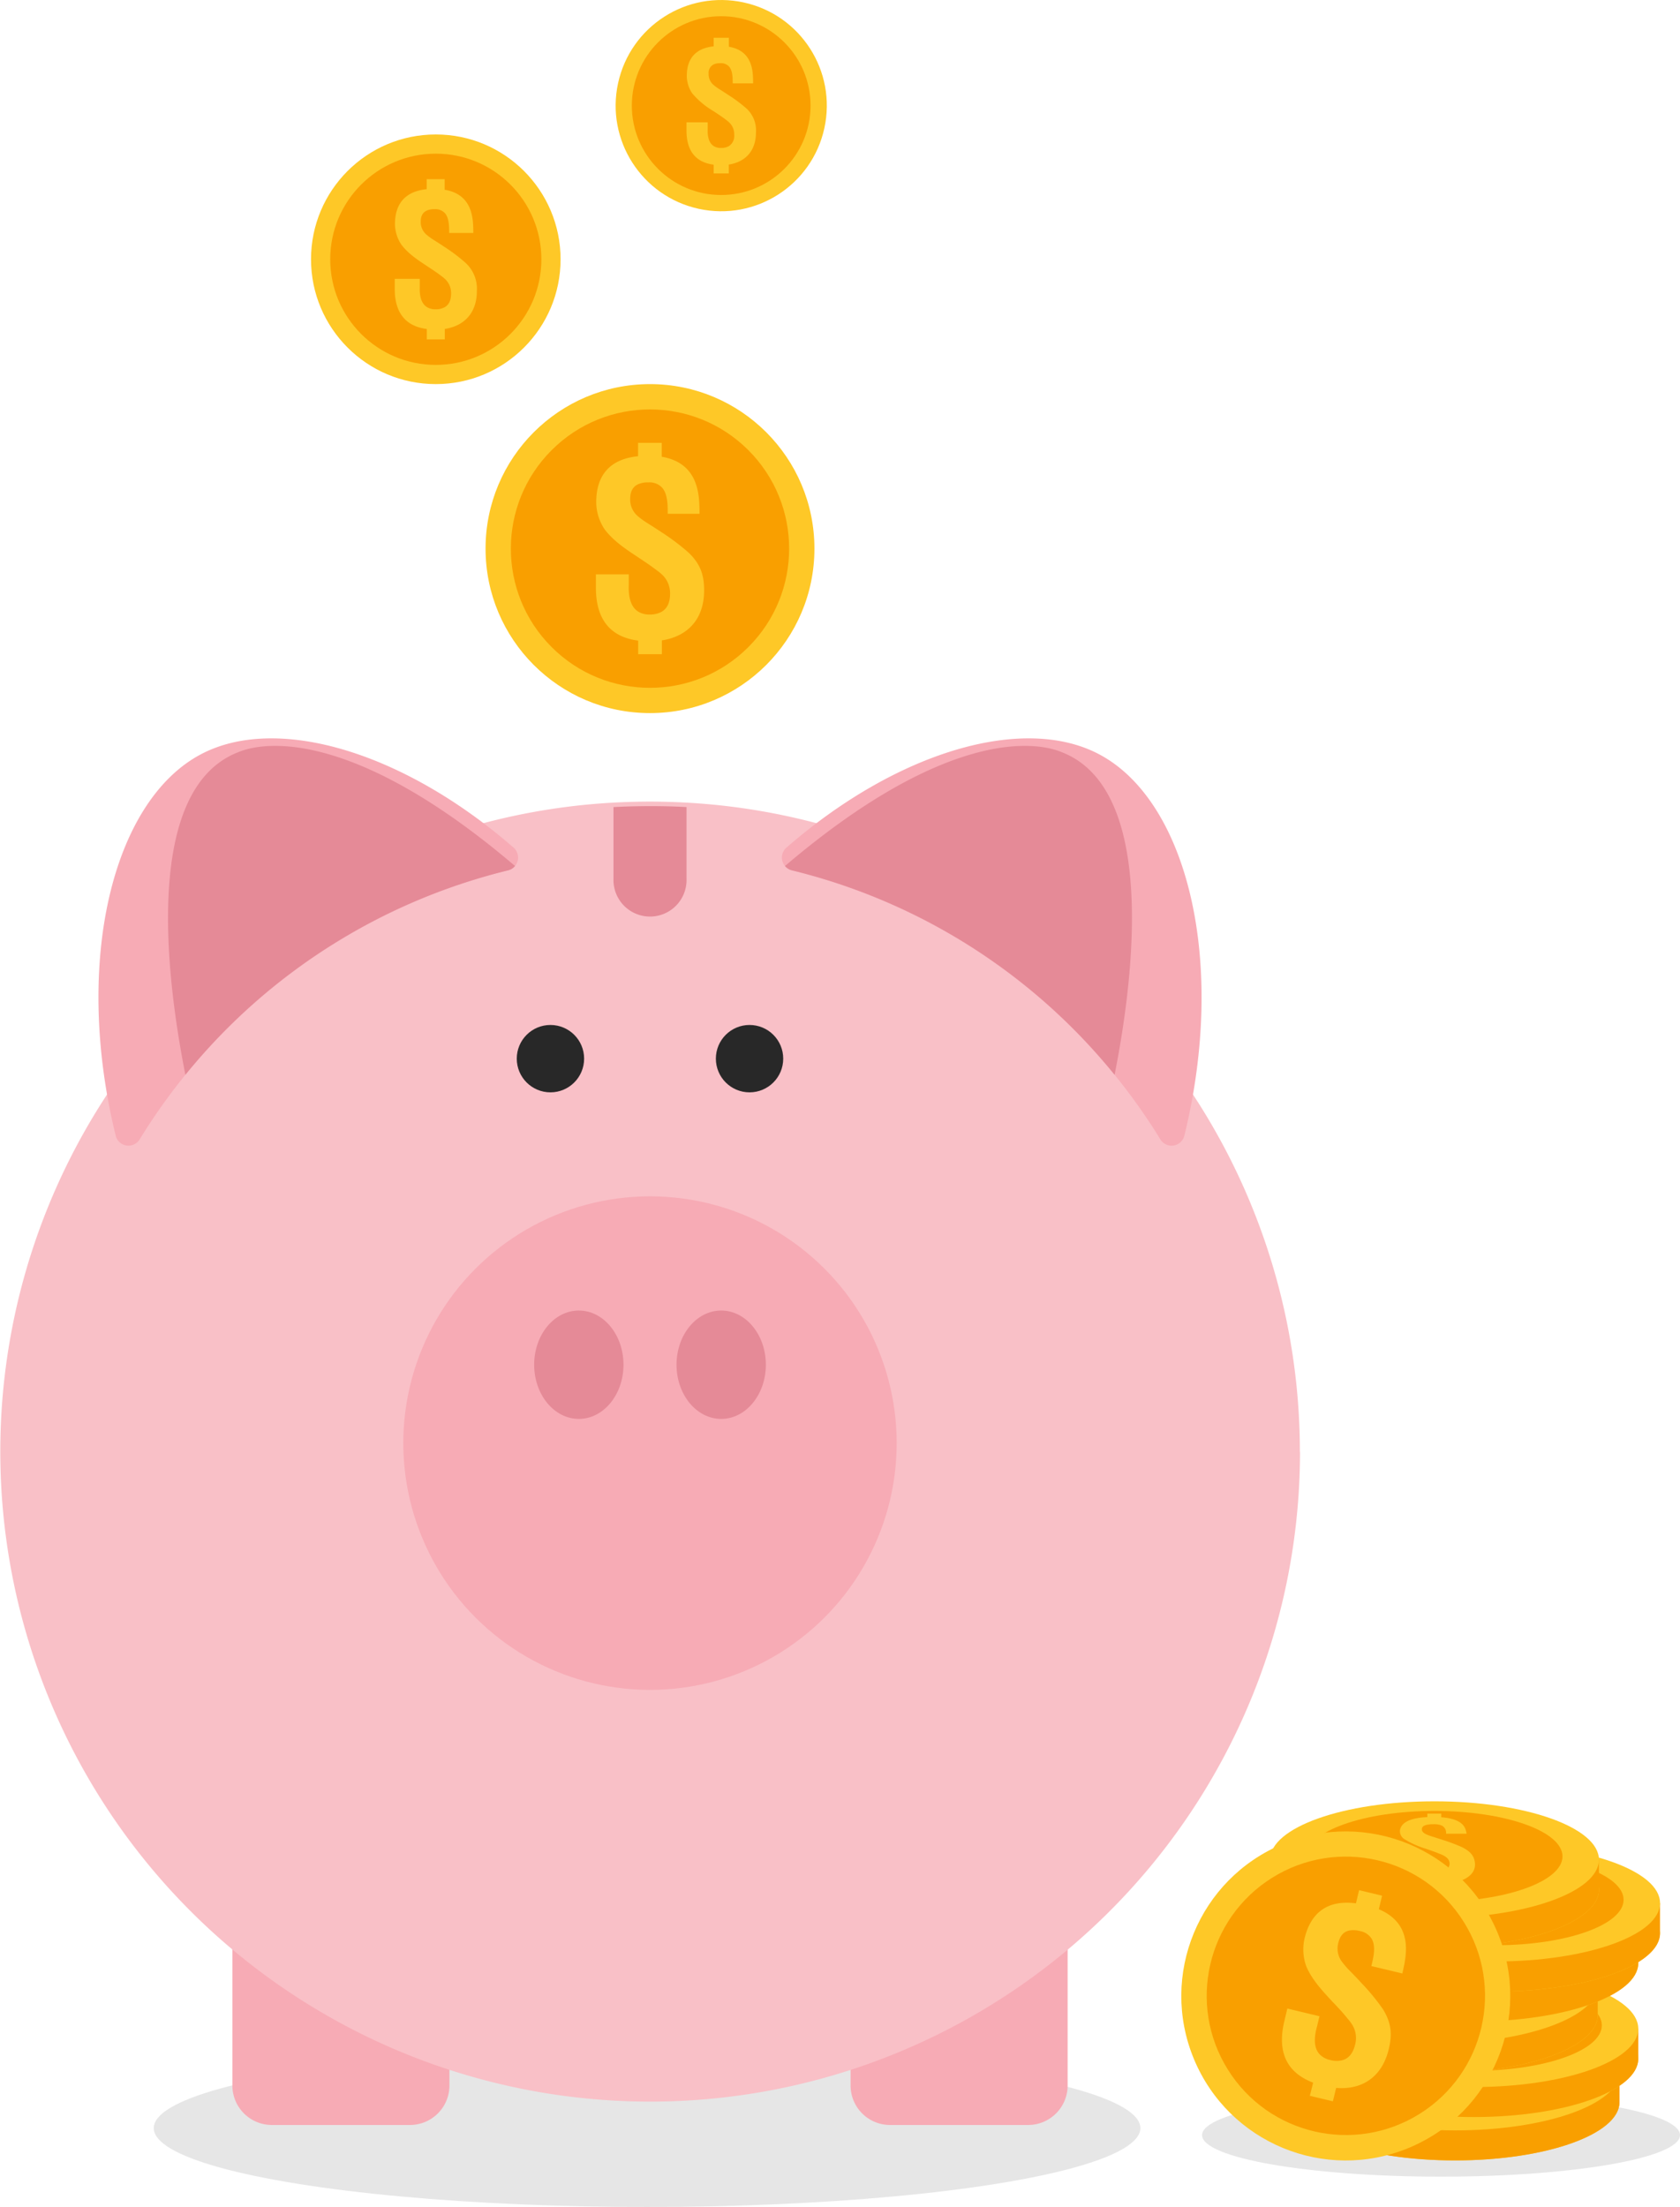 <svg xmlns="http://www.w3.org/2000/svg" viewBox="0 0 510.83 670.83"><defs><style>.cls-1{opacity:0.1;}.cls-2{fill:#f7abb5;}.cls-3{fill:#f9c0c7;}.cls-4{fill:#e58a97;}.cls-5{fill:#282828;}.cls-6{fill:#fec827;}.cls-7{fill:#f99f00;}</style></defs><title>Savings</title><g id="Layer_2" data-name="Layer 2"><g id="CONTENT"><ellipse class="cls-1" cx="196.75" cy="646.84" rx="150" ry="23.98"/><path class="cls-2" d="M70.66,576h66a0,0,0,0,1,0,0v57.89a12,12,0,0,1-12,12h-42a12,12,0,0,1-12-12V576A0,0,0,0,1,70.66,576Z"/><path class="cls-2" d="M258.63,576h66a0,0,0,0,1,0,0v57.89a12,12,0,0,1-12,12h-42a12,12,0,0,1-12-12V576A0,0,0,0,1,258.63,576Z"/><path class="cls-3" d="M395.29,441.3A197.6,197.6,0,1,1,142,251.6c1.67-.49,3.34-.95,5-1.4a196.44,196.44,0,0,1,40.26-6.28c3.43-.17,6.89-.27,10.36-.27s6.94.1,10.37.27a197.13,197.13,0,0,1,40.26,6.28c1.69.45,3.36.91,5,1.4a197.7,197.7,0,0,1,142,189.7Z"/><circle class="cls-2" cx="197.64" cy="438.63" r="75.01" transform="translate(-252.27 268.23) rotate(-45)"/><ellipse class="cls-4" cx="176" cy="414.81" rx="13.58" ry="16.47"/><ellipse class="cls-4" cx="219.29" cy="414.81" rx="13.58" ry="16.47"/><circle class="cls-5" cx="167.37" cy="321.78" r="10.24"/><circle class="cls-5" cx="227.91" cy="321.78" r="10.24"/><path class="cls-2" d="M156.61,263.21a3.9,3.9,0,0,1-2.14,1.34,182.47,182.47,0,0,0-112,81.76,4,4,0,0,1-7.3-1.15c-12.93-52.74-1-101.59,25.84-115.85,23-12.25,61.51-.95,95.13,28.31A4,4,0,0,1,156.61,263.21Z"/><path class="cls-4" d="M156.61,263.21a3.9,3.9,0,0,1-2.14,1.34,181.86,181.86,0,0,0-98.1,62.14C52.09,305.05,41.53,241,72.16,228.74c10-4.31,37.63-5.23,84,34.11Z"/><path class="cls-2" d="M238.67,263.21a4,4,0,0,0,2.15,1.34,182.48,182.48,0,0,1,112,81.76,4,4,0,0,0,7.31-1.15c12.93-52.74.95-101.59-25.84-115.85-23-12.25-61.51-.95-95.14,28.31A4,4,0,0,0,238.67,263.21Z"/><path class="cls-4" d="M238.67,263.21a4,4,0,0,0,2.15,1.34,181.83,181.83,0,0,1,98.09,62.14c4.28-21.64,14.85-85.68-15.78-97.95-10-4.31-37.63-5.23-84,34.11Z"/><circle class="cls-6" cx="197.64" cy="166.75" r="50"/><circle class="cls-7" cx="197.64" cy="166.75" r="42.31" transform="translate(-60.02 188.6) rotate(-45)"/><path class="cls-6" d="M214.1,179.44c0,8.85-5.08,14-12.85,15.21v4.19h-7.2v-4.12c-9.4-1.22-12.86-7.52-12.86-16.14v-4h10v3.16c-.15,3.72.6,6.71,2.82,8.13a6.23,6.23,0,0,0,3.49.91,7.28,7.28,0,0,0,3.71-.85c1.7-1,2.53-2.84,2.53-5.46a7.7,7.7,0,0,0-2.53-5.91,13.17,13.17,0,0,0-1.49-1.19c-1.8-1.41-3.76-2.68-5.71-4-3.73-2.45-7.46-4.92-10.14-8.45a14.94,14.94,0,0,1-2.58-8.25c0-8.25,4.17-13.14,12.72-14v-4.07h7.2v4.23c11.77,2,11.43,12.52,11.49,17.33h-9.68c.05-3.16-.12-6.29-1.81-8.06a5.3,5.3,0,0,0-4.07-1.48,7.23,7.23,0,0,0-3.13.58c-1.52.7-2.39,2.1-2.39,4.44a6.57,6.57,0,0,0,2.39,5.31,26.06,26.06,0,0,0,3.34,2.36c1.06.67,2.42,1.54,3.86,2.5a67.46,67.46,0,0,1,8.34,6.32C213,171.55,214.1,174.78,214.1,179.44Z"/><circle class="cls-6" cx="132.51" cy="78.81" r="37.94"/><circle class="cls-7" cx="132.51" cy="78.81" r="32.1"/><path class="cls-6" d="M145,88.44c0,6.71-3.86,10.63-9.76,11.55v3.17h-5.46V100c-7.13-.92-9.76-5.7-9.76-12.24v-3h7.62v2.39c-.12,2.82.45,5.09,2.14,6.17a4.82,4.82,0,0,0,2.65.69,5.44,5.44,0,0,0,2.81-.65c1.3-.75,1.92-2.15,1.92-4.14a5.81,5.81,0,0,0-1.92-4.48,8.8,8.8,0,0,0-1.13-.91c-1.36-1.07-2.85-2-4.33-3-2.83-1.86-5.66-3.74-7.69-6.41a11.35,11.35,0,0,1-2-6.26c0-6.26,3.16-10,9.65-10.66V54.46h5.46v3.21c8.94,1.49,8.67,9.5,8.72,13.14h-7.34c0-2.39-.1-4.77-1.38-6.11a4,4,0,0,0-3.08-1.12,5.53,5.53,0,0,0-2.38.44c-1.15.53-1.81,1.59-1.81,3.36a5,5,0,0,0,1.81,4,19.78,19.78,0,0,0,2.54,1.8c.8.51,1.83,1.17,2.92,1.9a51.37,51.37,0,0,1,6.33,4.79A10.66,10.66,0,0,1,145,88.44Z"/><circle class="cls-6" cx="219.29" cy="32.1" r="32.1" transform="translate(141.15 239.5) rotate(-77.68)"/><circle class="cls-7" cx="219.29" cy="32.1" r="27.17"/><path class="cls-6" d="M229.86,40.25c0,5.68-3.27,9-8.26,9.77v2.69H217V50.06c-6-.78-8.26-4.83-8.26-10.36V37.17h6.45v2c-.1,2.38.38,4.3,1.81,5.22a4.09,4.09,0,0,0,2.24.58,4.63,4.63,0,0,0,2.38-.55,3.69,3.69,0,0,0,1.63-3.5,4.93,4.93,0,0,0-1.63-3.8,8.32,8.32,0,0,0-.95-.76c-1.16-.91-2.42-1.72-3.67-2.55a25.12,25.12,0,0,1-6.51-5.42,9.57,9.57,0,0,1-1.66-5.3c0-5.29,2.68-8.43,8.17-9V11.49h4.62v2.72c7.56,1.27,7.34,8,7.38,11.13h-6.21c0-2-.08-4-1.17-5.18a3.4,3.4,0,0,0-2.61-.95,4.72,4.72,0,0,0-2,.37,2.83,2.83,0,0,0-1.54,2.85A4.21,4.21,0,0,0,217,25.84a15.61,15.61,0,0,0,2.15,1.52c.68.43,1.55,1,2.47,1.61A42.53,42.53,0,0,1,227,33,9,9,0,0,1,229.86,40.25Z"/><path class="cls-4" d="M208.75,245.31v21.84a11.11,11.11,0,1,1-22.21,0V245.31q5.52-.28,11.1-.29T208.75,245.31Z"/><ellipse class="cls-1" cx="438.17" cy="648.97" rx="72.66" ry="12.63"/><path class="cls-6" d="M492.44,638.92c0,9.8-22.38,17.74-50,17.74s-50-7.94-50-17.74a7.52,7.52,0,0,1,1.68-4.56,18.08,18.08,0,0,1,5.44-4.57,37.39,37.39,0,0,1,4.48-2.24h0c9.17-3.9,23-6.38,38.39-6.38s29.24,2.48,38.41,6.39a37.23,37.23,0,0,1,4.47,2.23,18.25,18.25,0,0,1,5.45,4.57A7.57,7.57,0,0,1,492.44,638.92Z"/><path class="cls-7" d="M492.44,629.79v9.13c0,9.8-22.38,17.74-50,17.74s-50-7.94-50-17.74v-9.13Z"/><ellipse class="cls-6" cx="442.44" cy="629.79" rx="50" ry="17.75"/><ellipse class="cls-7" cx="442.44" cy="628.79" rx="38.92" ry="13.82"/><path class="cls-6" d="M454.68,630.36c.69,3.85-3,6.31-9.31,6.9l.09,2.15h-6.07l.08-2.12c-7.63-.6-9.91-3.58-9.25-7.28l.28-1.58h7.27l-.08,1.26a2.88,2.88,0,0,0,1.94,3.45,7.81,7.81,0,0,0,2.71.41,9.06,9.06,0,0,0,2.87-.38,2.24,2.24,0,0,0,1.81-2.36c-.07-1-.77-1.77-2-2.38a10.19,10.19,0,0,0-1.09-.47c-1.29-.53-2.68-1-4.05-1.48a27.44,27.44,0,0,1-6.68-3,2.9,2.9,0,0,1-1.27-2.64c.43-2.42,3.18-3.77,8.33-4l0-1.06h4.23l0,1.1c7.14.53,7.43,3.56,7.71,5H446a2.43,2.43,0,0,0-1.28-2.45,6,6,0,0,0-2.55-.43,9.28,9.28,0,0,0-2,.17c-.95.2-1.53.62-1.57,1.31s.53,1.25,1.46,1.66a22.8,22.8,0,0,0,2.19.76c.71.22,1.62.51,2.6.84a60.72,60.72,0,0,1,5.9,2.2C453.36,627.26,454.35,628.49,454.68,630.36Z"/><path class="cls-6" d="M498.14,625.74c0,9.8-22.38,17.74-50,17.74s-50-7.94-50-17.74a7.52,7.52,0,0,1,1.68-4.56,18.08,18.08,0,0,1,5.44-4.57,37.39,37.39,0,0,1,4.48-2.24h0c9.17-3.9,23-6.38,38.39-6.38s29.24,2.48,38.41,6.39a37.23,37.23,0,0,1,4.47,2.23,18.25,18.25,0,0,1,5.45,4.57A7.57,7.57,0,0,1,498.14,625.74Z"/><path class="cls-7" d="M498.14,616.61v9.13c0,9.8-22.38,17.74-50,17.74s-50-7.94-50-17.74v-9.13Z"/><ellipse class="cls-6" cx="448.14" cy="616.61" rx="50" ry="17.75"/><ellipse class="cls-7" cx="448.14" cy="615.61" rx="38.92" ry="13.82"/><path class="cls-6" d="M460.38,617.18c.69,3.85-3,6.31-9.3,6.9l.08,2.15h-6.07l.08-2.12c-7.63-.6-9.91-3.58-9.25-7.28l.28-1.58h7.28l-.09,1.26a2.88,2.88,0,0,0,1.94,3.45,7.81,7.81,0,0,0,2.71.41,9.17,9.17,0,0,0,2.88-.38,2.24,2.24,0,0,0,1.8-2.36c-.07-1-.77-1.77-2-2.38a9.38,9.38,0,0,0-1.09-.47c-1.29-.53-2.68-1-4.05-1.48a27.79,27.79,0,0,1-6.68-3,2.87,2.87,0,0,1-1.26-2.64c.42-2.42,3.17-3.77,8.32-4l0-1.06h4.23l0,1.1c7.14.53,7.43,3.56,7.71,5h-6.33a2.43,2.43,0,0,0-1.28-2.45,6,6,0,0,0-2.55-.43,9.12,9.12,0,0,0-1.95.17c-1,.2-1.54.62-1.58,1.31s.53,1.25,1.46,1.66a22.13,22.13,0,0,0,2.2.76c.7.22,1.61.51,2.59.84a60.72,60.72,0,0,1,5.9,2.2C459.07,614.08,460.05,615.31,460.38,617.18Z"/><path class="cls-6" d="M485.82,612.56c0,9.8-22.38,17.74-50,17.74s-50-7.94-50-17.74A7.52,7.52,0,0,1,387.5,608a18.08,18.08,0,0,1,5.44-4.57,37.39,37.39,0,0,1,4.48-2.24h0c9.17-3.9,23-6.38,38.39-6.38s29.24,2.48,38.41,6.39a37.23,37.23,0,0,1,4.47,2.23,18.25,18.25,0,0,1,5.45,4.57A7.57,7.57,0,0,1,485.82,612.56Z"/><path class="cls-7" d="M485.82,603.43v9.13c0,9.8-22.38,17.74-50,17.74s-50-7.94-50-17.74v-9.13Z"/><ellipse class="cls-6" cx="435.82" cy="603.43" rx="50" ry="17.75"/><ellipse class="cls-7" cx="435.82" cy="602.43" rx="38.92" ry="13.82"/><path class="cls-6" d="M448.06,604c.69,3.85-3,6.31-9.31,6.9l.09,2.15h-6.08l.09-2.12c-7.63-.6-9.91-3.58-9.25-7.28l.28-1.58h7.27l-.09,1.26a2.89,2.89,0,0,0,1.95,3.45,7.77,7.77,0,0,0,2.71.41,9.06,9.06,0,0,0,2.87-.38,2.24,2.24,0,0,0,1.81-2.36c-.07-1-.77-1.77-2-2.38a10.19,10.19,0,0,0-1.09-.47c-1.3-.53-2.69-1-4.05-1.48a27.44,27.44,0,0,1-6.68-3,2.86,2.86,0,0,1-1.27-2.64c.43-2.42,3.18-3.77,8.32-4l0-1.06h4.23l0,1.1c7.14.53,7.42,3.56,7.71,5h-6.33a2.43,2.43,0,0,0-1.28-2.45,6,6,0,0,0-2.55-.43,9.28,9.28,0,0,0-2,.17c-.95.2-1.53.62-1.58,1.31s.54,1.25,1.46,1.66a23.07,23.07,0,0,0,2.2.76c.71.22,1.62.51,2.59.84a61,61,0,0,1,5.91,2.2C446.74,600.9,447.72,602.13,448.06,604Z"/><path class="cls-6" d="M498.14,596.69c0,9.8-22.38,17.74-50,17.74s-50-7.94-50-17.74a7.52,7.52,0,0,1,1.68-4.56,18.08,18.08,0,0,1,5.44-4.57,37.39,37.39,0,0,1,4.48-2.24h0c9.17-3.9,23-6.38,38.39-6.38s29.24,2.48,38.41,6.39a37.23,37.23,0,0,1,4.47,2.23,18.25,18.25,0,0,1,5.45,4.57A7.57,7.57,0,0,1,498.14,596.69Z"/><path class="cls-7" d="M498.14,587.56v9.13c0,9.8-22.38,17.74-50,17.74s-50-7.94-50-17.74v-9.13Z"/><ellipse class="cls-6" cx="448.14" cy="587.56" rx="50" ry="17.75"/><ellipse class="cls-7" cx="448.14" cy="586.56" rx="38.92" ry="13.82"/><path class="cls-6" d="M460.38,588.13c.69,3.85-3,6.31-9.3,6.9l.08,2.16h-6.07l.08-2.12c-7.63-.61-9.91-3.58-9.25-7.29l.28-1.57h7.28l-.09,1.25a2.88,2.88,0,0,0,1.94,3.45,7.81,7.81,0,0,0,2.71.41,9.17,9.17,0,0,0,2.88-.38,2.24,2.24,0,0,0,1.8-2.36c-.07-1-.77-1.77-2-2.38a9.41,9.41,0,0,0-1.09-.46c-1.29-.54-2.68-1-4.05-1.49a27.41,27.41,0,0,1-6.68-3,2.86,2.86,0,0,1-1.26-2.64c.42-2.42,3.17-3.76,8.32-4l0-1.06h4.23l0,1.11c7.14.53,7.43,3.55,7.71,5h-6.33a2.44,2.44,0,0,0-1.28-2.46,6,6,0,0,0-2.55-.43,9.81,9.81,0,0,0-1.95.17c-1,.21-1.54.62-1.58,1.32s.53,1.24,1.46,1.65a22,22,0,0,0,2.2.77l2.59.83a58,58,0,0,1,5.9,2.21C459.07,585,460.05,586.26,460.38,588.13Z"/><path class="cls-6" d="M504.76,587.57c0,9.8-22.38,17.74-50,17.74s-50-7.94-50-17.74a7.52,7.52,0,0,1,1.68-4.56,18.08,18.08,0,0,1,5.44-4.57,37.39,37.39,0,0,1,4.48-2.24h0c9.17-3.9,23-6.38,38.39-6.38s29.24,2.48,38.41,6.39a37.23,37.23,0,0,1,4.47,2.23,18.25,18.25,0,0,1,5.45,4.57A7.57,7.57,0,0,1,504.76,587.57Z"/><path class="cls-7" d="M504.76,578.44v9.13c0,9.8-22.38,17.74-50,17.74s-50-7.94-50-17.74v-9.13Z"/><ellipse class="cls-6" cx="454.76" cy="578.44" rx="50" ry="17.75"/><ellipse class="cls-7" cx="454.76" cy="577.44" rx="38.92" ry="13.82"/><path class="cls-6" d="M467,579c.68,3.85-3,6.31-9.31,6.9l.08,2.16h-6.07l.08-2.12c-7.62-.6-9.9-3.58-9.24-7.29l.28-1.57h7.27l-.09,1.25a2.87,2.87,0,0,0,1.95,3.45,7.7,7.7,0,0,0,2.7.41,9.13,9.13,0,0,0,2.88-.38,2.24,2.24,0,0,0,1.81-2.36c-.07-1-.77-1.77-2-2.38a10,10,0,0,0-1.08-.46c-1.3-.54-2.69-1-4-1.49a27.32,27.32,0,0,1-6.69-3,2.86,2.86,0,0,1-1.26-2.64c.43-2.42,3.17-3.76,8.32-4l0-1.06h4.23l0,1.11c7.15.53,7.43,3.55,7.71,5h-6.32a2.45,2.45,0,0,0-1.29-2.46,5.89,5.89,0,0,0-2.54-.43,10,10,0,0,0-2,.17c-1,.21-1.53.62-1.58,1.32s.54,1.24,1.46,1.65a22,22,0,0,0,2.2.77l2.59.83a58.28,58.28,0,0,1,5.91,2.21C465.69,575.91,466.67,577.14,467,579Z"/><path class="cls-6" d="M486.18,574.39c0,9.8-22.38,17.74-50,17.74s-50-7.94-50-17.74a7.52,7.52,0,0,1,1.68-4.56,18.08,18.08,0,0,1,5.44-4.57,37.39,37.39,0,0,1,4.48-2.24h0c9.17-3.9,23-6.38,38.39-6.38s29.24,2.48,38.41,6.39a37.23,37.23,0,0,1,4.47,2.23,18.25,18.25,0,0,1,5.45,4.57A7.57,7.57,0,0,1,486.18,574.39Z"/><path class="cls-7" d="M486.18,565.26v9.13c0,9.8-22.38,17.74-50,17.74s-50-7.94-50-17.74v-9.13Z"/><ellipse class="cls-6" cx="436.18" cy="565.26" rx="50" ry="17.75"/><ellipse class="cls-7" cx="436.18" cy="564.26" rx="38.92" ry="13.82"/><path class="cls-6" d="M448.42,565.83c.69,3.85-3,6.31-9.3,6.9l.08,2.16h-6.07l.08-2.12c-7.63-.61-9.91-3.58-9.25-7.29l.28-1.57h7.28l-.09,1.25a2.88,2.88,0,0,0,1.94,3.45,7.81,7.81,0,0,0,2.71.41,9.17,9.17,0,0,0,2.88-.38,2.24,2.24,0,0,0,1.8-2.36c-.07-1-.77-1.77-2-2.38a10.22,10.22,0,0,0-1.09-.46c-1.29-.54-2.68-1-4.05-1.49a27.41,27.41,0,0,1-6.68-3,2.86,2.86,0,0,1-1.26-2.64c.42-2.42,3.17-3.76,8.32-4l0-1.06h4.23l0,1.11c7.14.53,7.43,3.55,7.71,5H439.7a2.44,2.44,0,0,0-1.28-2.46,6,6,0,0,0-2.55-.43,9.81,9.81,0,0,0-1.95.17c-1,.21-1.54.62-1.58,1.32s.53,1.24,1.46,1.65a22,22,0,0,0,2.2.77l2.59.83a58,58,0,0,1,5.9,2.21C447.1,562.73,448.09,564,448.42,565.83Z"/><circle class="cls-6" cx="409.22" cy="606.65" r="50" transform="translate(-201.3 203.23) rotate(-22.54)"/><circle class="cls-7" cx="409.22" cy="606.65" r="42.31" transform="translate(-259.44 309.37) rotate(-32.03)"/><path class="cls-6" d="M422.28,622.82c-2.06,8.6-8.2,12.44-16,11.81l-1,4.07-7-1.67,1-4c-8.86-3.37-10.76-10.31-8.76-18.69l.92-3.84,9.77,2.34-.74,3.07c-1,3.58-1,6.66.85,8.56a6.33,6.33,0,0,0,3.19,1.69,7.2,7.2,0,0,0,3.8,0c1.89-.56,3.13-2.18,3.74-4.72a7.69,7.69,0,0,0-1.09-6.33,13.08,13.08,0,0,0-1.17-1.51c-1.42-1.79-3-3.48-4.64-5.18-3-3.25-6.1-6.52-7.89-10.58a14.88,14.88,0,0,1-.59-8.62c1.91-8,7.11-11.81,15.63-10.7l.95-4,7,1.68-1,4.11c11,4.66,8.2,14.84,7.15,19.53l-9.42-2.25c.78-3.07,1.34-6.15.11-8.27a5.31,5.31,0,0,0-3.61-2.38,7.31,7.31,0,0,0-3.18-.16c-1.64.33-2.82,1.49-3.36,3.76a6.59,6.59,0,0,0,1.09,5.72,26.34,26.34,0,0,0,2.71,3.08c.87.89,2,2.06,3.16,3.33a65.61,65.61,0,0,1,6.64,8.08C423.07,614.9,423.36,618.29,422.28,622.82Z"/></g></g></svg>